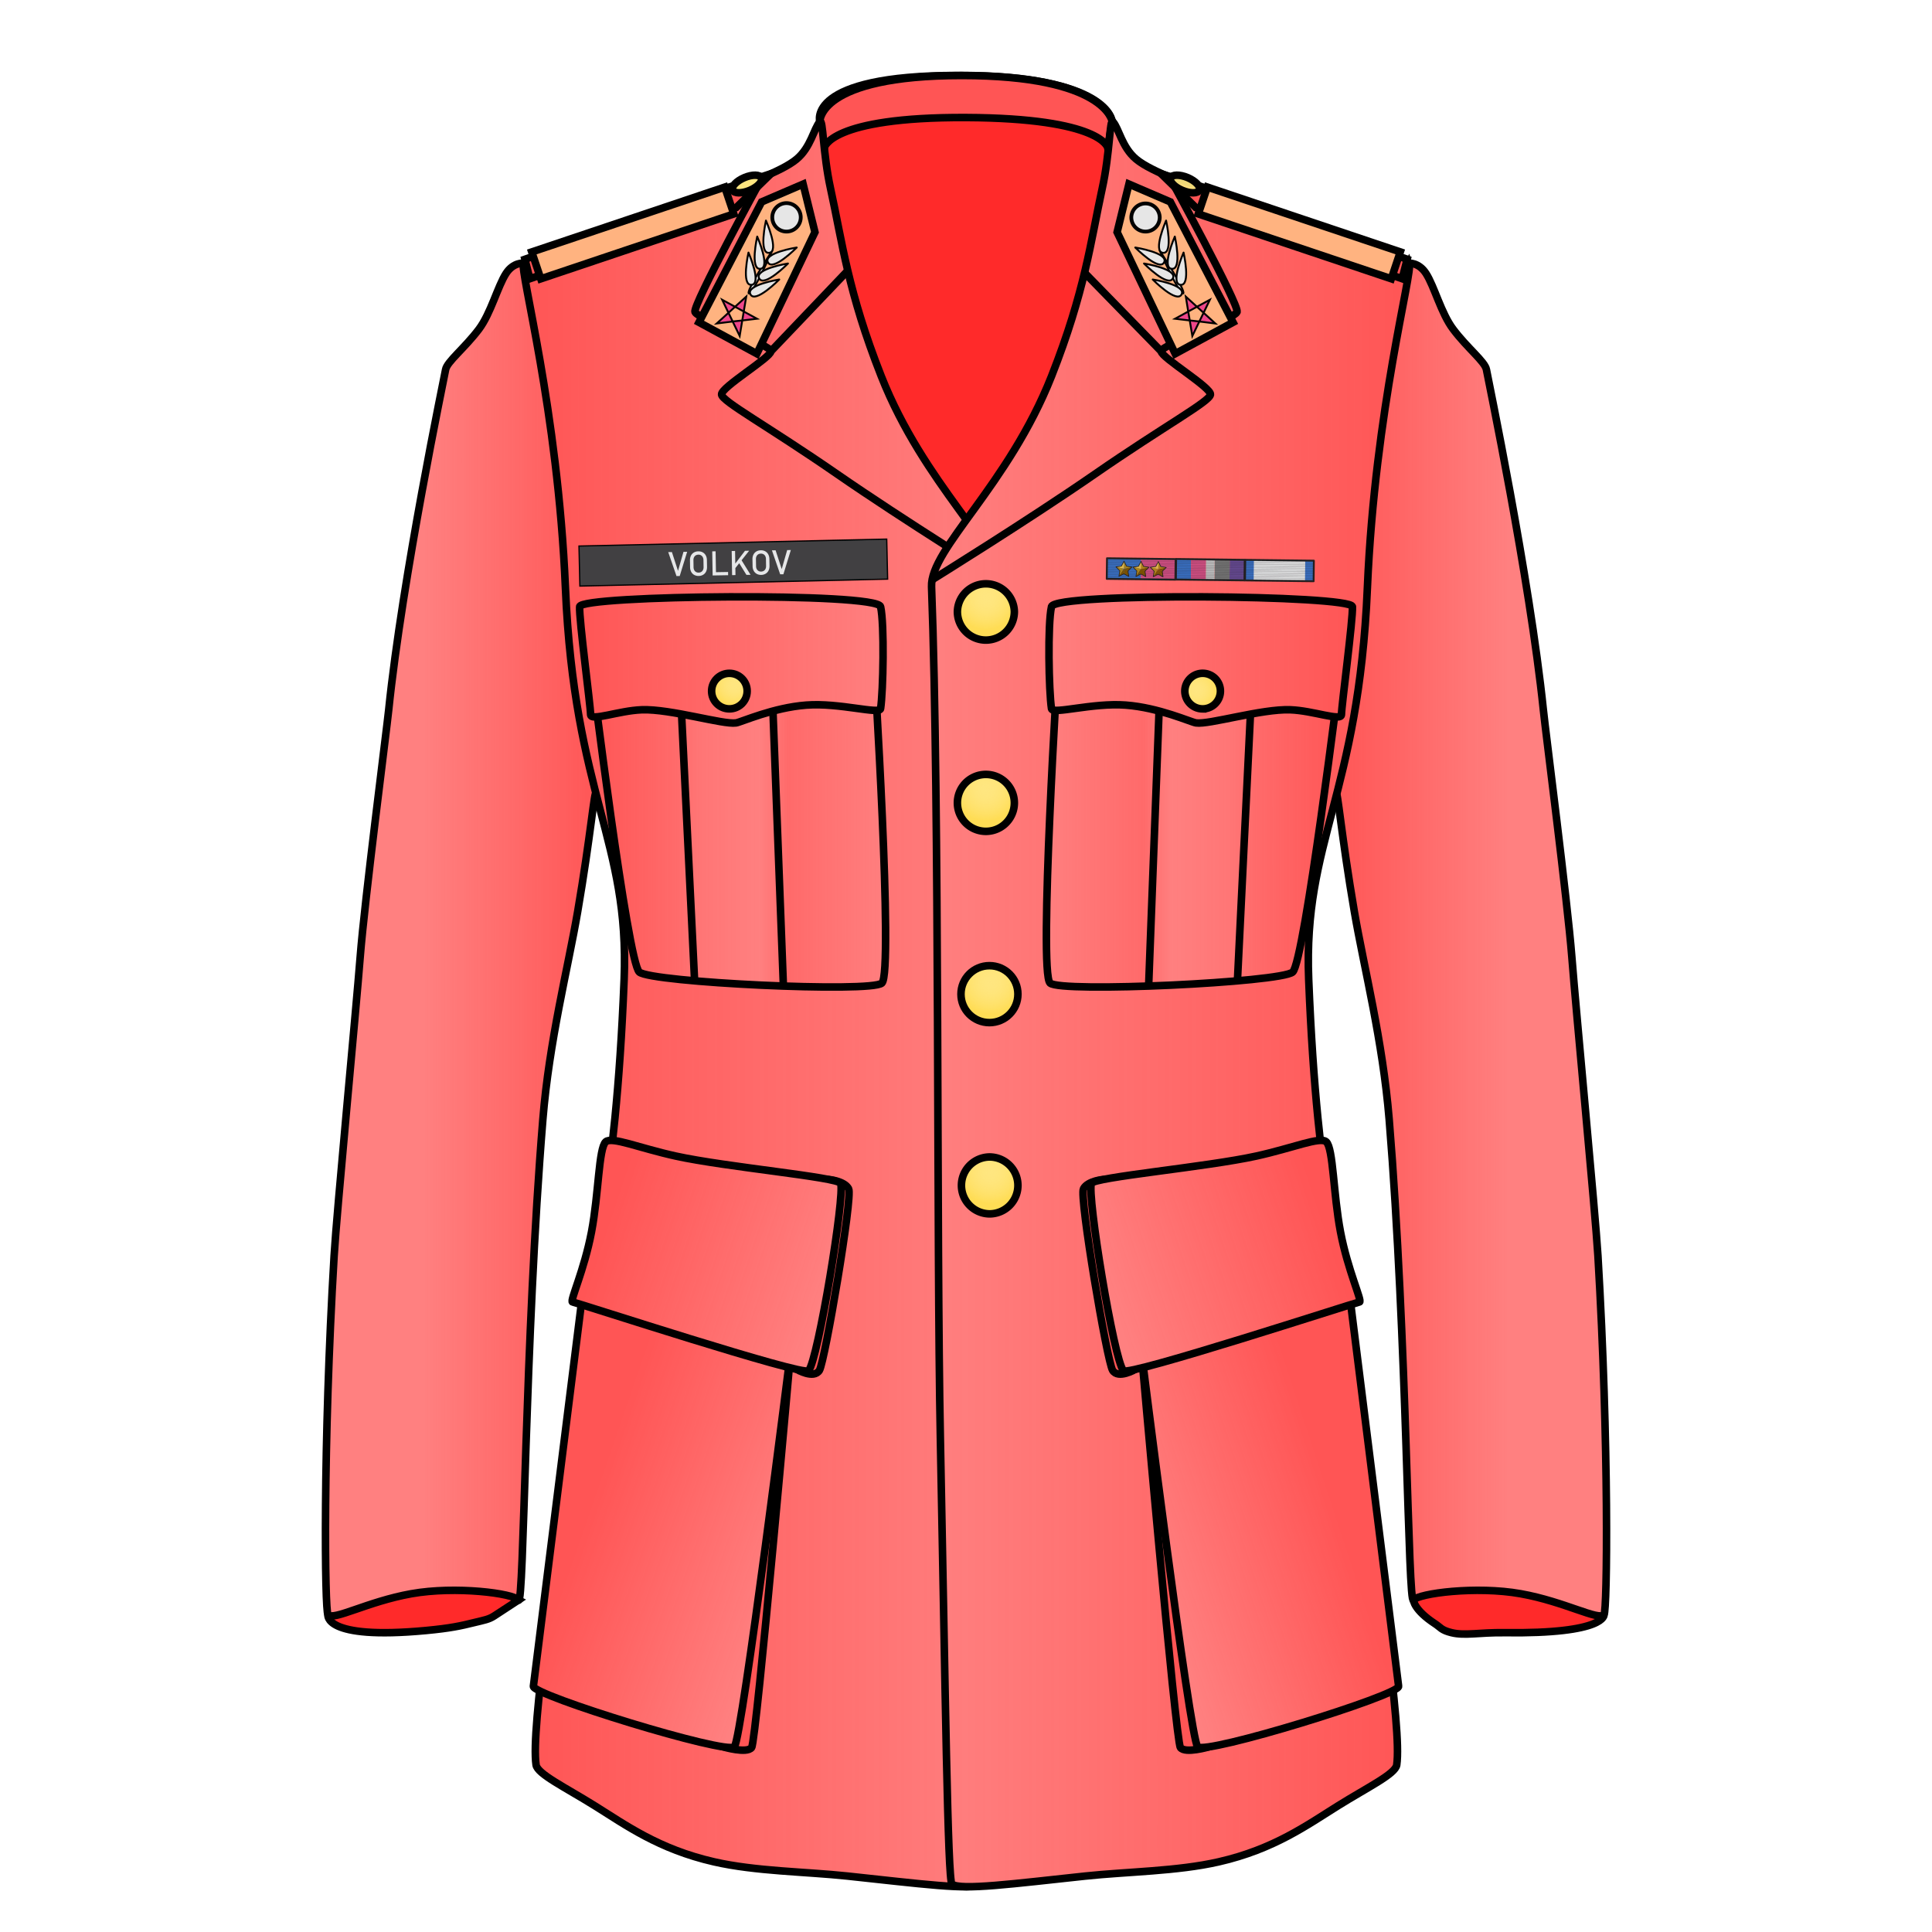<svg xmlns="http://www.w3.org/2000/svg" xmlns:xlink="http://www.w3.org/1999/xlink" viewBox="0 0 256 256">
    <defs>
        <linearGradient id="linearGradient924" x1="56.186" x2="79.601" y1="124.496" y2="124.496" gradientUnits="userSpaceOnUse" xlink:href="#innoGrad1"/>
        <linearGradient id="innoGrad1">
            <stop offset="0" stop-color="#ff2a2a" stop-opacity="0"/>
            <stop offset="1" stop-color="#ff2a2a" stop-opacity=".502"/>
        </linearGradient>
        <linearGradient id="linearGradient949" x1="68.83" x2="133.173" y1="133.049" y2="133.049" gradientUnits="userSpaceOnUse" xlink:href="#innoGrad12"/>
        <linearGradient id="innoGrad12">
            <stop offset="0" stop-color="#ff2a2a" stop-opacity=".502"/>
            <stop offset="1" stop-color="#ff2a2a" stop-opacity="0"/>
        </linearGradient>
        <linearGradient id="linearGradient980" x1="77.814" x2="117.848" y1="108.968" y2="108.968" gradientUnits="userSpaceOnUse" xlink:href="#innoGrad2"/>
        <linearGradient id="innoGrad2">
            <stop offset="0" stop-color="#ff2a2a" stop-opacity=".502"/>
            <stop offset=".294" stop-color="#ff2a2a" stop-opacity=".251"/>
            <stop offset=".37" stop-color="#ff2a2a" stop-opacity=".125"/>
            <stop offset=".571" stop-color="#ff2a2a" stop-opacity="0"/>
            <stop offset=".666" stop-color="#ff2a2a" stop-opacity=".251"/>
            <stop offset="1" stop-color="#ff2a2a" stop-opacity="0"/>
        </linearGradient>
        <linearGradient id="linearGradient1019" x1="76.302" x2="117.513" y1="87.448" y2="87.448" gradientUnits="userSpaceOnUse" xlink:href="#innoGrad12"/>
        <linearGradient id="linearGradient1042" x1="70.174" x2="95.8" y1="222.643" y2="231.465" gradientUnits="userSpaceOnUse" xlink:href="#innoGrad12"/>
        <linearGradient id="linearGradient1065" x1="77.12" x2="105.566" y1="172.046" y2="181.451" gradientUnits="userSpaceOnUse" xlink:href="#innoGrad12"/>
        <radialGradient id="radialGradient1088" cx="97.325" cy="90.759" r="2.856" fx="97.325" fy="90.759" gradientUnits="userSpaceOnUse" xlink:href="#innoGrad3"/>
        <linearGradient id="innoGrad3">
            <stop offset="0" stop-color="#ffe680" stop-opacity="0"/>
            <stop offset="1" stop-color="#ffd42a" stop-opacity=".502"/>
        </linearGradient>
        <linearGradient id="linearGradient1111" x1="176.402" x2="199.815" y1="124.496" y2="124.496" gradientUnits="userSpaceOnUse" xlink:href="#innoGrad12"/>
        <linearGradient id="linearGradient1142" x1="122.934" x2="187.276" y1="133.926" y2="133.926" gradientTransform="translate(0 -.877)" gradientUnits="userSpaceOnUse" xlink:href="#innoGrad1"/>
        <linearGradient id="linearGradient1185" x1="138.153" x2="178.185" y1="108.968" y2="108.968" gradientUnits="userSpaceOnUse" xlink:href="#innoGrad22"/>
        <linearGradient id="innoGrad22">
            <stop offset="0" stop-color="#ff2a2a" stop-opacity="0"/>
            <stop offset=".334" stop-color="#ff2a2a" stop-opacity=".251"/>
            <stop offset=".429" stop-color="#ff2a2a" stop-opacity="0"/>
            <stop offset=".63" stop-color="#ff2a2a" stop-opacity=".125"/>
            <stop offset=".706" stop-color="#ff2a2a" stop-opacity=".251"/>
            <stop offset="1" stop-color="#ff2a2a" stop-opacity=".502"/>
        </linearGradient>
        <linearGradient id="linearGradient1228" x1="138.494" x2="179.707" y1="87.448" y2="87.448" gradientUnits="userSpaceOnUse" xlink:href="#innoGrad1"/>
        <linearGradient id="linearGradient1251" x1="160.212" x2="184.674" y1="231.465" y2="223.41" gradientUnits="userSpaceOnUse" xlink:href="#innoGrad1"/>
        <linearGradient id="linearGradient1274" x1="150.431" x2="178.885" y1="181.451" y2="172.046" gradientUnits="userSpaceOnUse" xlink:href="#innoGrad1"/>
        <radialGradient id="radialGradient1379" cx="130.634" cy="79.144" r="4.273" fx="130.634" fy="79.144" gradientTransform="matrix(1 0 0 1 0 .01)" gradientUnits="userSpaceOnUse" xlink:href="#innoGrad3"/>
        <radialGradient id="radialGradient1381" cx="130.634" cy="104.488" r="4.273" fx="130.634" fy="104.488" gradientTransform="matrix(1 0 0 1 0 .037)" gradientUnits="userSpaceOnUse" xlink:href="#innoGrad3"/>
        <radialGradient id="radialGradient1383" cx="131.242" cy="130.103" r="4.273" fx="131.242" fy="130.103" gradientUnits="userSpaceOnUse" xlink:href="#innoGrad3"/>
        <radialGradient id="radialGradient1385" cx="131.242" cy="155.311" r="4.273" fx="131.242" fy="155.311" gradientTransform="matrix(1 0 0 .999 0 .091)" gradientUnits="userSpaceOnUse" xlink:href="#innoGrad3"/>
        <radialGradient id="radialGradient1387" cx="158.54" cy="91.437" r="2.858" fx="158.54" fy="91.437" gradientUnits="userSpaceOnUse" xlink:href="#innoGrad3"/>
    </defs>
    <g stroke="#000" stroke-miterlimit="10">
        <path fill="#ff2a2a" d="M108.632 16.132S106.703 10 126.861 10c20.158 0 20.504 6.092 20.504 6.092l-4.108 60.781h-30.509z"/>
        <path fill="#f55" d="M146.781 19.588s-.71-3.931-18.806-4.014c-18.088-.076-18.752 4.014-18.752 4.014l-.591-3.456s-.268-6.129 18.81-6.129 19.923 6.09 19.923 6.09z"/>
    </g>
    <g>
        <path fill="#ff2a2a" stroke="#000" stroke-miterlimit="10" d="M68.712 212.013s-.341.227-3.223 2.105c-.72.47-1.285.546-2.656.883-1.77.436-3.13.745-6.412 1.053-13.65 1.28-12.967-2.103-12.967-2.103s4.554-7.998 12.625-8.617c8.07-.62 12.633 6.679 12.633 6.679z"/>
        <path fill="#ff8080" d="M69.378 34.874s-1.342-.151-2.317 1.345c-1.131 1.743-2.018 5.3-3.614 7.415-1.896 2.508-4.218 4.3-4.403 5.342-.164.938-5.725 27.502-7.542 45.109-.28 2.685-3.202 25.36-3.773 32.693-.548 7.029-3.12 33.933-3.457 39.617-1.501 25.234-1.24 47.036-.817 47.557.699.85 5.246-1.738 11.03-2.77 5.943-1.063 13.55-.042 14.227.83.729.942.83-34.518 3.22-63.7.856-10.437 3.32-20.001 4.609-27.507 1.729-10.08 2.24-16.394 2.435-15.628.13.504.664-26.303-2.172-46.927-1.785-12.968-7.426-23.376-7.426-23.376z"/>
        <path fill="url(#linearGradient924)" stroke="#000" stroke-miterlimit="10" d="M69.378 34.874s-1.342-.151-2.317 1.345c-1.131 1.743-2.018 5.3-3.614 7.415-1.896 2.508-4.218 4.3-4.403 5.342-.164.938-5.725 27.502-7.542 45.109-.28 2.685-3.202 25.36-3.773 32.693-.548 7.029-3.12 33.933-3.457 39.617-1.501 25.234-1.24 47.036-.817 47.557.699.85 5.246-1.738 11.03-2.77 5.943-1.063 13.55-.042 14.227.83.729.942.83-34.518 3.22-63.7.856-10.437 3.32-20.001 4.609-27.507 1.729-10.08 2.24-16.394 2.435-15.628.13.504.664-26.303-2.172-46.927-1.785-12.968-7.426-23.376-7.426-23.376z"/>
        <path fill="#ff8080" d="M108.632 16.132c-.79.89-1.188 3.378-3.065 4.946-2.091 1.754-6.942 3.29-15.205 6.957-7.65 3.394-20.14 5.259-20.983 6.839-.543 1.02 4.529 19.289 5.542 43.026 1.179 27.582 8.51 33.534 7.78 51.866-1.177 29.467-4.4 36.144-6.365 54.104-2.764 25.223-6.014 45.03-5.306 49.983.176 1.209 3.835 2.962 7.783 5.423 4.04 2.519 8.46 5.75 15.794 7.424 5.529 1.265 12.122 1.296 17.68 1.887 9.328.997 16.649 1.948 17.69 1.06.565-.487.859-25.54 1.526-59.058.523-26.205.079-83.48 1.167-112.847.184-5.03-10.187-13.416-15.901-27.898-4.434-11.237-5.183-17.872-6.722-24.875-1.023-4.667-.97-9.342-1.415-8.837z"/>
        <path fill="url(#linearGradient949)" stroke="#000" stroke-miterlimit="10" d="M108.632 16.132c-.79.89-1.188 3.378-3.065 4.946-2.091 1.754-6.942 3.29-15.205 6.957-7.65 3.394-20.14 5.259-20.983 6.839-.543 1.02 4.529 19.289 5.542 43.026 1.179 27.582 8.51 33.534 7.78 51.866-1.177 29.467-4.4 36.144-6.365 54.104-2.764 25.223-6.014 45.03-5.306 49.983.176 1.209 3.835 2.962 7.783 5.423 4.04 2.519 8.46 5.75 15.794 7.424 5.529 1.265 12.122 1.296 17.68 1.887 9.328.997 16.649 1.948 17.69 1.06.565-.487.859-25.54 1.526-59.058.523-26.205.079-83.48 1.167-112.847.184-5.03-10.187-13.416-15.901-27.898-4.434-11.237-5.183-17.872-6.722-24.875-1.023-4.667-.97-9.342-1.415-8.837z"/>
        <path fill="none" stroke="#000" stroke-miterlimit="10" d="M132.576 76.874s-12.836-7.958-21.663-14.064c-9.28-6.417-15.185-9.588-15.302-10.531-.117-.943 6.542-4.911 6.542-5.736 0-.826-9.745-4.293-10.063-5.21-.314-.92 8.91-17.8 8.91-17.8M112.335 35.864l-10.182 10.678"/>
        <path fill="#f55" stroke="#000" stroke-miterlimit="10" d="M97.554 27.504l4.599-4.481-5.542 1.769-27.057 9.562.65 2.577z"/>
        <path fill="#ffb380" stroke="#000" stroke-miterlimit="10" d="M97.23 28.35l-25.573 8.594-1.196-3.558 25.574-8.593z"/>
        <path fill="#ffe680" stroke="#000" stroke-miterlimit="10" d="M97.07 25.189c.196.465 1.216.48 2.272.036 1.056-.446 1.753-1.188 1.552-1.653-.195-.465-1.208-.481-2.265-.034-1.056.45-1.752 1.185-1.558 1.65z"/>
        <path fill="#ff8080" d="M115.783 87.17s2.625 41.662 1.075 43.093c-1.415 1.307-30.574-.088-32.145-1.457-1.566-1.368-6.336-40.063-6.336-40.063z"/>
        <path fill="url(#linearGradient980)" stroke="#000" stroke-miterlimit="10" d="M115.783 87.17s2.625 41.662 1.075 43.093c-1.415 1.307-30.574-.088-32.145-1.457-1.566-1.368-6.336-40.063-6.336-40.063z"/>
        <path fill="none" stroke="#000" stroke-miterlimit="10" d="M102.177 87.745l1.632 43.04M90.007 88.373l2.02 41.393"/>
        <path fill="#ff8080" d="M116.683 80.384c.52 2.323.348 11.204 0 13.518-.122.807-5.428-.807-9.84-.473-4.418.333-8.615 2.254-9.314 2.359-1.704.258-8.686-1.872-12.472-1.74-3.088.109-6.801 1.586-6.801.625 0-1.097-1.544-12.642-1.45-14.29.09-1.543 39.438-1.918 39.877 0z"/>
        <path fill="url(#linearGradient1019)" stroke="#000" stroke-miterlimit="10" d="M116.683 80.384c.52 2.323.348 11.204 0 13.518-.122.807-5.428-.807-9.84-.473-4.418.333-8.615 2.254-9.314 2.359-1.704.258-8.686-1.872-12.472-1.74-3.088.109-6.801 1.586-6.801.625 0-1.097-1.544-12.642-1.45-14.29.09-1.543 39.438-1.918 39.877 0z"/>
        <path fill="#f55" stroke="#000" stroke-miterlimit="10" d="M104.782 178.959s-4.557 51.762-5.188 52.603c-.625.837-3.794-.097-3.794-.097l7.413-52.707z"/>
        <path fill="#ff8080" d="M104.782 178.959s-6.455 51.399-7.47 52.496c-1.015 1.099-26.784-6.834-26.636-8.015.15-1.182 6.444-51.394 6.444-51.394z"/>
        <path fill="url(#linearGradient1042)" stroke="#000" stroke-miterlimit="10" d="M104.782 178.959s-6.455 51.399-7.47 52.496c-1.015 1.099-26.784-6.834-26.636-8.015.15-1.182 6.444-51.394 6.444-51.394z"/>
        <path fill="#f55" stroke="#000" stroke-miterlimit="10" d="M109.81 156.292s2.067.166 2.636 1.226c.569 1.053-3.136 22.868-3.87 24.062-.74 1.192-3.01-.13-3.01-.13z"/>
        <path fill="#ff8080" d="M111.385 156.8c-.364-.82-15.261-2.162-21.85-3.616-4.814-1.058-8.476-2.62-9.274-1.887-.938.859-.925 6.903-1.885 11.944-.97 5.097-2.91 9.197-2.513 9.277.784.156 30.596 9.875 31.276 9.116 1.262-1.414 4.87-23.418 4.246-24.833z"/>
        <path fill="url(#linearGradient1065)" stroke="#000" stroke-miterlimit="10" d="M111.385 156.8c-.364-.82-15.261-2.162-21.85-3.616-4.814-1.058-8.476-2.62-9.274-1.887-.938.859-.925 6.903-1.885 11.944-.97 5.097-2.91 9.197-2.513 9.277.784.156 30.596 9.875 31.276 9.116 1.262-1.414 4.87-23.418 4.246-24.833z"/>
        <circle cx="96.647" cy="91.573" r="2.356" fill="#ffe680"/>
        <circle cx="96.647" cy="91.573" r="2.356" fill="url(#radialGradient1088)" stroke="#000" stroke-miterlimit="10"/>
        <path fill="#ff2a2a" stroke="#000" stroke-miterlimit="10" d="M187.292 212.013s.002 1.276 2.875 3.155c.723.47.788.834 2.167 1.17 1.766.437 3.707-.043 7 0 13.54.184 13.21-2.387 13.21-2.387s-5.591-4.16-13.71-4.783c-8.12-.623-11.542 2.845-11.542 2.845z"/>
        <path fill="#ff8080" d="M186.625 34.874s1.343-.151 2.318 1.345c1.13 1.743 2.01 5.3 3.617 7.415 1.89 2.508 4.218 4.3 4.4 5.342.162.938 5.717 27.502 7.546 45.109.27 2.685 3.197 25.36 3.769 32.693.546 7.029 3.116 33.933 3.46 39.617 1.492 25.234 1.234 47.036.809 47.557-.697.85-5.236-1.738-11.032-2.77-5.932-1.063-13.543-.042-14.22.83-.73.942-.827-34.518-3.22-63.7-.86-10.437-3.32-20.001-4.612-27.507-1.726-10.08-2.237-16.394-2.431-15.628-.138.504-.658-26.303 2.176-46.927 1.779-12.968 7.42-23.376 7.42-23.376z"/>
        <path fill="url(#linearGradient1111)" stroke="#000" stroke-miterlimit="10" d="M186.625 34.874s1.343-.151 2.318 1.345c1.13 1.743 2.01 5.3 3.617 7.415 1.89 2.508 4.218 4.3 4.4 5.342.162.938 5.717 27.502 7.546 45.109.27 2.685 3.197 25.36 3.769 32.693.546 7.029 3.116 33.933 3.46 39.617 1.492 25.234 1.234 47.036.809 47.557-.697.85-5.236-1.738-11.032-2.77-5.932-1.063-13.543-.042-14.22.83-.73.942-.827-34.518-3.22-63.7-.86-10.437-3.32-20.001-4.612-27.507-1.726-10.08-2.237-16.394-2.431-15.628-.138.504-.658-26.303 2.176-46.927 1.779-12.968 7.42-23.376 7.42-23.376z"/>
        <path fill="#ff8080" d="M147.467 16.132c.796.89 1.188 3.378 3.065 4.946 2.091 1.754 6.956 3.29 15.205 6.957 7.66 3.394 20.145 5.259 20.99 6.839.546 1.02-4.53 19.289-5.542 43.026-1.176 27.582-8.512 33.534-7.776 51.866 1.18 29.467 4.395 36.144 6.364 54.104 2.762 25.223 6.01 45.03 5.303 49.983-.17 1.209-3.84 2.962-7.782 5.423-4.048 2.519-8.462 5.75-15.794 7.424-5.53 1.265-12.125 1.296-17.682 1.887-9.327.997-16.648 1.948-17.682 1.06-.572-.487-.867-25.54-1.533-59.058-.525-26.205-.077-83.48-1.167-112.847-.19-5.03 10.178-13.416 15.9-27.898 4.435-11.237 5.183-17.872 6.715-24.875 1.031-4.667.973-9.342 1.416-8.837z"/>
        <path fill="url(#linearGradient1142)" stroke="#000" stroke-miterlimit="10" d="M147.467 16.132c.796.89 1.188 3.378 3.065 4.946 2.091 1.754 6.956 3.29 15.205 6.957 7.66 3.394 20.145 5.259 20.99 6.839.546 1.02-4.53 19.289-5.542 43.026-1.176 27.582-8.512 33.534-7.776 51.866 1.18 29.467 4.395 36.144 6.364 54.104 2.762 25.223 6.01 45.03 5.303 49.983-.17 1.209-3.84 2.962-7.782 5.423-4.048 2.519-8.462 5.75-15.794 7.424-5.53 1.265-12.125 1.296-17.682 1.887-9.327.997-16.648 1.948-17.682 1.06-.572-.487-.867-25.54-1.533-59.058-.525-26.205-.077-83.48-1.167-112.847-.19-5.03 10.178-13.416 15.9-27.898 4.435-11.237 5.183-17.872 6.715-24.875 1.031-4.667.973-9.342 1.416-8.837z"/>
        <path fill="none" stroke="#000" stroke-miterlimit="10" d="M123.422 76.874s12.843-7.958 21.669-14.064c9.278-6.417 15.177-9.588 15.302-10.531.11-.943-6.535-4.911-6.535-5.736 0-.826 9.737-4.293 10.058-5.21.308-.92-8.912-17.8-8.912-17.8M143.622 36.054l10.235 10.488"/>
        <path fill="#f55" stroke="#000" stroke-miterlimit="10" d="M153.857 23.023l5.536 1.769 27.063 9.562-.663 2.577-27.344-9.427z"/>
        <path fill="#ffb380" stroke="#000" stroke-miterlimit="10" d="M158.78 28.348l1.198-3.557 25.566 8.588-1.19 3.56z"/>
        <path fill="#ffe680" fill-opacity=".941" stroke="#000" stroke-miterlimit="10" d="M158.933 25.189c-.194.465-1.215.48-2.265.036-1.063-.446-1.76-1.188-1.565-1.653.202-.465 1.216-.481 2.279-.034 1.049.45 1.745 1.185 1.55 1.65z"/>
        <path fill="#ff8080" d="M140.22 87.17s-2.623 41.662-1.081 43.093c1.415 1.307 30.58-.088 32.146-1.457 1.579-1.368 6.338-40.063 6.338-40.063z"/>
        <path fill="url(#linearGradient1185)" stroke="#000" stroke-miterlimit="10" d="M140.22 87.17s-2.623 41.662-1.081 43.093c1.415 1.307 30.58-.088 32.146-1.457 1.579-1.368 6.338-40.063 6.338-40.063z"/>
        <path fill="none" stroke="#000" stroke-miterlimit="10" d="M153.827 87.745l-1.631 43.04M165.996 88.373l-2.019 41.393"/>
        <path fill="#ff8080" d="M139.328 80.384c-.527 2.323-.354 11.204 0 13.518.115.807 5.427-.807 9.84-.473 4.412.333 8.608 2.254 9.307 2.359 1.71.258 8.687-1.872 12.475-1.74 3.092.109 6.802 1.586 6.802.625 0-1.097 1.54-12.642 1.45-14.29-.095-1.543-39.442-1.918-39.874 0z"/>
        <path fill="url(#linearGradient1228)" stroke="#000" stroke-miterlimit="10" d="M139.328 80.384c-.527 2.323-.354 11.204 0 13.518.115.807 5.427-.807 9.84-.473 4.412.333 8.608 2.254 9.307 2.359 1.71.258 8.687-1.872 12.475-1.74 3.092.109 6.802 1.586 6.802.625 0-1.097 1.54-12.642 1.45-14.29-.095-1.543-39.442-1.918-39.874 0z"/>
        <path fill="#f55" stroke="#000" stroke-miterlimit="10" d="M151.223 178.959s4.553 51.762 5.188 52.603c.624.837 3.8-.097 3.8-.097l-7.422-52.707z"/>
        <path fill="#ff8080" d="M151.223 178.959s6.447 51.399 7.469 52.496c1.02 1.099 26.787-6.834 26.63-8.015-.143-1.182-6.437-51.394-6.437-51.394z"/>
        <path fill="url(#linearGradient1251)" stroke="#000" stroke-miterlimit="10" d="M151.223 178.959s6.447 51.399 7.469 52.496c1.02 1.099 26.787-6.834 26.63-8.015-.143-1.182-6.437-51.394-6.437-51.394z"/>
        <path fill="#f55" stroke="#000" stroke-miterlimit="10" d="M146.186 156.292s-2.06.166-2.621 1.226c-.576 1.053 3.124 22.868 3.863 24.062.738 1.192 3.003-.13 3.003-.13z"/>
        <path fill="#ff8080" d="M144.619 156.8c.369-.82 15.26-2.162 21.849-3.616 4.808-1.058 8.48-2.62 9.269-1.887.938.859.925 6.903 1.887 11.944.974 5.097 2.914 9.197 2.52 9.277-.786.156-30.6 9.875-31.278 9.116-1.27-1.414-4.872-23.418-4.247-24.833z"/>
        <path fill="url(#linearGradient1274)" stroke="#000" stroke-miterlimit="10" d="M144.619 156.8c.369-.82 15.26-2.162 21.849-3.616 4.808-1.058 8.48-2.62 9.269-1.887.938.859.925 6.903 1.887 11.944.974 5.097 2.914 9.197 2.52 9.277-.786.156-30.6 9.875-31.278 9.116-1.27-1.414-4.872-23.418-4.247-24.833z"/>
        <path fill="#ffe680" d="M134.407 81.043a3.775 3.775 0 0 1-3.773 3.772 3.771 3.771 0 0 1-3.773-3.772 3.774 3.774 0 0 1 7.546 0zM134.407 106.386a3.773 3.773 0 0 1-7.546 0 3.768 3.768 0 0 1 3.773-3.771 3.772 3.772 0 0 1 3.773 3.77z"/>
        <circle cx="131.106" cy="131.73" r="3.773" fill="#ffe680"/>
        <path fill="#ffe680" d="M134.879 157.073a3.771 3.771 0 0 1-3.773 3.772 3.771 3.771 0 0 1 0-7.541 3.771 3.771 0 0 1 3.773 3.769zM161.712 91.573a2.353 2.353 0 0 1-2.358 2.358 2.362 2.362 0 0 1-2.358-2.358 2.362 2.362 0 0 1 2.358-2.358 2.353 2.353 0 0 1 2.358 2.358z"/>
        <path fill="url(#radialGradient1379)" stroke="#000" stroke-miterlimit="10" d="M134.407 81.043a3.775 3.775 0 0 1-3.773 3.772 3.771 3.771 0 0 1-3.773-3.772 3.774 3.774 0 0 1 7.546 0z"/>
        <path fill="url(#radialGradient1381)" stroke="#000" stroke-miterlimit="10" d="M134.407 106.386a3.773 3.773 0 0 1-7.546 0 3.768 3.768 0 0 1 3.773-3.771 3.772 3.772 0 0 1 3.773 3.77z"/>
        <circle cx="131.106" cy="131.73" r="3.773" fill="url(#radialGradient1383)" stroke="#000" stroke-miterlimit="10"/>
        <path fill="url(#radialGradient1385)" stroke="#000" stroke-miterlimit="10" d="M134.879 157.073a3.771 3.771 0 0 1-3.773 3.772 3.771 3.771 0 0 1 0-7.541 3.771 3.771 0 0 1 3.773 3.769z"/>
        <path fill="url(#radialGradient1387)" stroke="#000" stroke-miterlimit="10" d="M161.712 91.573a2.353 2.353 0 0 1-2.358 2.358 2.362 2.362 0 0 1-2.358-2.358 2.362 2.362 0 0 1 2.358-2.358 2.353 2.353 0 0 1 2.358 2.358z"/>
        <path fill="#ffb380" stroke="#000" stroke-miterlimit="10" d="M155.081 26.756l8.305 15.954-7.666 4.161-7.695-16.106 1.563-6.368z"/>
        <path fill="#e6e6e6" stroke="#000" stroke-miterlimit="10" stroke-width=".5" d="M153.67 28.801a1.882 1.882 0 1 1-3.765 0 1.883 1.883 0 0 1 3.765 0z"/>
        <path fill="#e6e6e6" stroke="#000" stroke-linejoin="round" stroke-miterlimit="10" stroke-width=".25" d="M153.668 33.207s2.64 5.935 3.105 5.68c.468-.251-3.105-5.68-3.105-5.68z"/>
        <path fill="#e6e6e6" stroke="#000" stroke-linejoin="round" stroke-miterlimit="10" stroke-width=".25" d="M154.512 29.225s-1.817 4.145-.405 4.276c1.409.135.405-4.276.405-4.276zM150.426 32.796s4.472.704 3.825 1.968c-.643 1.258-3.825-1.968-3.825-1.968z"/>
        <path fill="#e6e6e6" stroke="#000" stroke-linejoin="round" stroke-miterlimit="10" stroke-width=".25" d="M155.67 31.346s-1.817 4.142-.406 4.273c1.41.137.406-4.273.406-4.273zM151.585 34.915s4.47.704 3.825 1.97c-.644 1.258-3.825-1.97-3.825-1.97z"/>
        <path fill="#e6e6e6" stroke="#000" stroke-linejoin="round" stroke-miterlimit="10" stroke-width=".25" d="M156.828 33.466s-1.816 4.139-.406 4.274c1.411.137.406-4.274.406-4.274zM152.742 37.035s4.472.705 3.825 1.968c-.642 1.261-3.825-1.968-3.825-1.968z"/>
        <path fill="#ee468a" stroke="#010101" stroke-width=".25" d="M158.599 40.648l-1.472-1.344.319 1.974z"/>
        <path fill="#ee4689" stroke="#010101" stroke-width=".25" d="M160.311 39.72l-1.712.928.883.799z"/>
        <path fill="#ee468a" stroke="#010101" stroke-width=".25" d="M161.037 42.863l-1.555-1.416-.562 1.152z"/>
        <path fill="#ee4689" stroke="#010101" stroke-width=".25" d="M157.99 44.516l-.342-2.053 1.272.136zM155.698 42.235l1.95.228-.202-1.185z"/>
        <path fill="#ffb380" stroke="#000" stroke-miterlimit="10" d="M100.916 26.756L92.618 42.71l7.669 4.161 7.698-16.106-1.569-6.368z"/>
        <path fill="#e6e6e6" stroke="#000" stroke-miterlimit="10" stroke-width=".5" d="M102.331 28.801c0 1.042.846 1.883 1.887 1.883a1.884 1.884 0 1 0 0-3.769 1.885 1.885 0 0 0-1.887 1.886z"/>
        <path fill="#e6e6e6" stroke="#000" stroke-linejoin="round" stroke-miterlimit="10" stroke-width=".25" d="M102.333 33.207s-2.638 5.935-3.104 5.68c-.468-.251 3.104-5.68 3.104-5.68z"/>
        <path fill="#e6e6e6" stroke="#000" stroke-linejoin="round" stroke-miterlimit="10" stroke-width=".25" d="M101.493 29.225s1.824 4.145.412 4.276c-1.409.135-.412-4.276-.412-4.276zM105.571 32.796s-4.466.704-3.818 1.968c.645 1.258 3.818-1.968 3.818-1.968z"/>
        <path fill="#e6e6e6" stroke="#000" stroke-linejoin="round" stroke-miterlimit="10" stroke-width=".25" d="M100.334 31.346s1.822 4.142.413 4.273c-1.41.137-.413-4.273-.413-4.273zM104.412 34.915s-4.47.704-3.818 1.97c.644 1.258 3.818-1.97 3.818-1.97z"/>
        <path fill="#e6e6e6" stroke="#000" stroke-linejoin="round" stroke-miterlimit="10" stroke-width=".25" d="M99.176 33.466s1.818 4.139.409 4.274c-1.409.137-.409-4.274-.409-4.274zM103.254 37.035s-4.471.705-3.818 1.968c.644 1.261 3.818-1.968 3.818-1.968z"/>
        <path fill="#ee468a" stroke="#010101" stroke-width=".25" d="M97.398 40.648l1.482-1.344-.33 1.974z"/>
        <path fill="#ee4689" stroke="#010101" stroke-width=".25" d="M95.693 39.72l1.705.928-.871.799z"/>
        <path fill="#ee468a" stroke="#010101" stroke-width=".25" d="M94.967 42.863l1.56-1.416.556 1.152z"/>
        <path fill="#ee4689" stroke="#010101" stroke-width=".25" d="M98.013 44.516l.341-2.053-1.271.136zM100.306 42.235l-1.952.228.196-1.185z"/>
    </g>
    <g>
        <path fill="#414042" stroke="#000" stroke-miterlimit="10" stroke-width=".166" d="M76.717 72.353l40.779-.919.12 5.305-40.78.919z"/>
        <path fill="#3971c6" d="M155.85 74.097l1.977.024-.032 2.729-1.977-.024z"/>
        <path fill="#d75086" d="M157.827 74.105l1.977.023-.032 2.728-1.977-.023z"/>
        <path fill="#674a95" d="M162.946 74.16l1.985.023-.032 2.728-1.985-.024z"/>
        <path fill="#777" d="M160.963 74.154l1.985.024-.034 2.728-1.985-.024z"/>
        <path fill="#c4c4c4" d="M159.805 74.136l1.152.014-.032 2.71-1.152-.013z"/>
        <g fill="#231f20" opacity=".25">
            <g>
                <path d="M155.811 76.636l9.091.11v.091l-9.092-.11zM155.81 76.416l9.091.111-.001.09-9.091-.111zM155.813 76.189l9.092.112-.001.09-9.092-.112zM155.814 75.962l9.09.11v.092l-9.09-.111zM155.822 75.727l9.09.111-.001.09-9.09-.11zM155.818 75.515l9.09.112v.09l-9.092-.112zM155.824 75.279l9.092.112-.001.09-9.092-.111zM155.824 75.058l9.09.113v.091l-9.091-.113zM155.827 74.832l9.09.112v.09l-9.092-.112zM155.83 74.605l9.09.112v.09l-9.091-.113zM155.833 74.377l9.09.113v.091l-9.091-.113zM155.84 74.136l9.091.11v.092l-9.092-.111z"/>
            </g>
            <g>
                <path d="M155.811 76.636l9.091.11v.091l-9.092-.11zM155.81 76.416l9.091.111-.001.09-9.091-.111zM155.813 76.189l9.092.112-.001.09-9.092-.112zM155.814 75.962l9.09.11v.092l-9.09-.111zM155.822 75.727l9.09.111-.001.09-9.09-.11zM155.818 75.515l9.09.112v.09l-9.092-.112zM155.824 75.279l9.092.112-.001.09-9.092-.111zM155.824 75.058l9.09.113v.091l-9.091-.113zM155.827 74.832l9.09.112v.09l-9.092-.112zM155.83 74.605l9.09.112v.09l-9.091-.113zM155.833 74.377l9.09.113v.091l-9.091-.113zM155.84 74.136l9.091.11v.092l-9.092-.111z"/>
            </g>
        </g>
        <path fill="none" stroke="#231f20" stroke-linejoin="round" stroke-miterlimit="10" stroke-width=".25" d="M155.843 74.067l9.091.111-.033 2.727-9.091-.111z"/>
        <path fill="#3971c6" d="M146.687 73.965l4.51.055-.034 2.728-4.509-.055z"/>
        <path fill="#d75086" d="M151.196 74.02l4.584.055-.033 2.728-4.584-.056z"/>
        <g fill="#231f20" opacity=".25">
            <g>
                <path d="M146.618 76.537l9.091.113-.001.09-9.091-.113zM146.619 76.31l9.092.113-.001.09-9.092-.111zM146.621 76.085l9.092.11-.002.092-9.09-.111zM146.626 75.855l9.09.112v.092l-9.09-.112zM146.625 75.636l9.09.113v.09l-9.091-.112zM146.63 75.402l9.091.112v.09l-9.093-.111zM146.633 75.174l9.091.112v.091l-9.092-.112zM146.632 74.954l9.091.113-.001.09-9.091-.112zM146.64 74.72l9.09.112v.091l-9.092-.111zM146.642 74.494l9.09.11-.001.092-9.09-.111zM146.647 74.26l9.092.11-.002.091-9.09-.11zM146.648 74.037l9.091.112v.091l-9.092-.112z"/>
            </g>
            <g>
                <path d="M146.618 76.537l9.091.113-.001.09-9.091-.113zM146.619 76.31l9.092.113-.001.09-9.092-.111zM146.621 76.085l9.092.11-.002.092-9.09-.111zM146.626 75.855l9.09.112v.092l-9.09-.112zM146.625 75.636l9.09.113v.09l-9.091-.112zM146.63 75.402l9.091.112v.09l-9.093-.111zM146.633 75.174l9.091.112v.091l-9.092-.112zM146.632 74.954l9.091.113-.001.09-9.091-.112zM146.64 74.72l9.09.112v.091l-9.092-.111zM146.642 74.494l9.09.11-.001.092-9.09-.111zM146.647 74.26l9.092.11-.002.091-9.09-.11zM146.648 74.037l9.091.112v.091l-9.092-.112z"/>
            </g>
        </g>
        <path fill="none" stroke="#231f20" stroke-linejoin="round" stroke-miterlimit="10" stroke-width=".25" d="M146.684 73.972l9.093.111-.034 2.728-9.092-.11z"/>
        <path fill="#785000" d="M149.984 75.139l-1.057.224.536.288z"/>
        <path fill="#ab8317" d="M149.984 75.139l-.72-.124-.337.348z"/>
        <path fill="#ab8317" d="M149.264 75.015l-.337.348.011-1.004z"/>
        <path fill="#deb64a" d="M148.597 75.006l.33.357.011-1.004zM148.927 75.363l-1.053-.249.723-.108z"/>
        <path fill="#ab8317" d="M148.927 75.363l-1.053-.249.51.524z"/>
        <path fill="#ab8317" d="M148.261 76.361l.666-.998-.543.275z"/>
        <path fill="#785000" d="M148.927 75.363l-.008.674-.658.324z"/>
        <path fill="#785000" d="M148.927 75.363l-.008.674.647.339zM149.463 75.651l-.536-.288.639 1.013z"/>
        <path fill="none" stroke="#231f20" stroke-linejoin="round" stroke-miterlimit="10" stroke-width=".091" d="M147.874 75.114l.723-.108.341-.647.326.656.72.124-.521.512.103.725-.647-.339-.658.324.123-.723z"/>
        <path fill="#785000" d="M151.181 75.392l.536.288.523-.513z"/>
        <path fill="#ab8317" d="M151.52 75.043l-.339.349 1.059-.225zM151.181 75.392l.013-1.005.326.656z"/>
        <path fill="#deb64a" d="M151.181 75.392l.013-1.005-.34.647zM150.128 75.141l.726-.107.327.358z"/>
        <path fill="#ab8317" d="M150.128 75.141l.51.525.543-.274zM151.181 75.392l-.543.274-.122.722z"/>
        <path fill="#785000" d="M151.172 76.063l-.656.325.665-.996zM151.172 76.063l.649.34-.64-1.011zM151.181 75.392l.64 1.011-.104-.723z"/>
        <path fill="none" stroke="#231f20" stroke-linejoin="round" stroke-miterlimit="10" stroke-width=".091" d="M150.638 75.666l-.51-.525.726-.107.34-.647.326.656.72.124-.523.513.104.723-.649-.34-.656.325z"/>
        <path fill="#785000" d="M154.009 75.707l.522-.512-1.058.224z"/>
        <path fill="#ab8317" d="M153.473 75.419l1.058-.224-.721-.125z"/>
        <path fill="#ab8317" d="M153.485 74.415l.325.655-.337.349z"/>
        <path fill="#deb64a" d="M153.485 74.415l-.341.647.329.357z"/>
        <path fill="#deb64a" d="M153.144 75.062l.329.357-1.055-.25z"/>
        <path fill="#ab8317" d="M152.929 75.695l.544-.276-1.055-.25z"/>
        <path fill="#ab8317" d="M152.929 75.695l-.122.721.666-.997z"/>
        <path fill="#785000" d="M152.807 76.416l.666-.997-.01.673z"/>
        <path fill="#785000" d="M154.112 76.432l-.639-1.013-.01.673z"/>
        <path fill="#785000" d="M154.112 76.432l-.103-.725-.536-.288z"/>
        <path fill="none" stroke="#231f20" stroke-linejoin="round" stroke-miterlimit="10" stroke-width=".091" d="M152.807 76.416l.122-.721-.511-.526.726-.107.341-.647.325.655.721.125-.522.512.103.725-.649-.34z"/>
        <path fill="#e6e7e8" d="M165.002 74.18l9.093.112-.034 2.727-9.092-.111z"/>
        <path fill="#3971c6" d="M165.013 74.193l1.136.014-.034 2.727-1.136-.014zM172.952 74.283l1.139.014-.033 2.728-1.139-.014z"/>
        <g fill="#231f20" opacity=".25">
            <g>
                <path d="M164.967 76.756l9.092.112-.001.09-9.093-.112zM164.969 76.53l9.091.111-.001.09-9.091-.11zM164.973 76.302l9.091.111-.001.091-9.091-.11zM164.972 76.081l9.091.113v.09l-9.092-.113zM164.978 75.847l9.092.112-.001.09-9.093-.112zM164.985 75.61l9.091.112v.09l-9.092-.11zM164.98 75.4l9.092.113-.002.09-9.09-.113zM164.989 75.163l9.09.113v.09l-9.092-.112zM164.99 74.937l9.09.111v.091l-9.091-.111zM164.994 74.702l9.092.111-.001.091-9.092-.11zM164.998 74.475l9.091.111-.001.091-9.091-.11zM165.002 74.248l9.09.11v.092l-9.09-.111z"/>
            </g>
            <g>
                <path d="M164.967 76.756l9.092.112-.001.09-9.093-.112zM164.969 76.53l9.091.111-.001.09-9.091-.11zM164.973 76.302l9.091.111-.001.091-9.091-.11zM164.972 76.081l9.091.113v.09l-9.092-.113zM164.978 75.847l9.092.112-.001.09-9.093-.112zM164.985 75.61l9.091.112v.09l-9.092-.11zM164.98 75.4l9.092.113-.002.09-9.09-.113zM164.989 75.163l9.09.113v.09l-9.092-.112zM164.99 74.937l9.09.111v.091l-9.091-.111zM164.994 74.702l9.092.111-.001.091-9.092-.11zM164.998 74.475l9.091.111-.001.091-9.091-.11zM165.002 74.248l9.09.11v.092l-9.09-.111z"/>
            </g>
        </g>
        <path fill="none" stroke="#231f20" stroke-linejoin="round" stroke-miterlimit="10" stroke-width=".25" d="M165.002 74.18l9.093.112-.034 2.727-9.092-.111z"/>
        <g fill="#e6e7e8">
            <path d="M88.543 73.158l.487-.008.81 2.491.724-2.518.487-.009-.986 3.212-.426.007zM91.99 76.181a.983.983 0 0 1-.401-.407 1.313 1.313 0 0 1-.15-.615l-.015-.905a1.323 1.323 0 0 1 .129-.622.995.995 0 0 1 .387-.42c.168-.1.363-.152.586-.156.223-.004.42.042.591.136.171.095.306.23.402.407.096.176.146.382.15.616l.016.906c.004.234-.039.441-.129.62a.995.995 0 0 1-.387.42 1.155 1.155 0 0 1-.586.156 1.165 1.165 0 0 1-.593-.136zm.931-.401a.603.603 0 0 0 .229-.257.836.836 0 0 0 .076-.38l-.016-.936a.836.836 0 0 0-.088-.378.615.615 0 0 0-.588-.332.674.674 0 0 0-.346.094.609.609 0 0 0-.229.257.826.826 0 0 0-.075.38l.015.936c.002.144.032.27.089.377a.606.606 0 0 0 .237.249.682.682 0 0 0 .35.083c.13 0 .246-.032.346-.093zM94.374 73.058l.448-.008.055 3.194-.449.008zm.271 2.764l1.828-.031.007.426-1.828.032zM96.953 73.014l.448-.008.054 3.194-.448.008zm.382 1.786l1.379-1.816.552-.009-1.986 2.5zm.527-.312l.349-.333 1.245 2.011-.549.009zM100.272 76.04a.995.995 0 0 1-.401-.407 1.313 1.313 0 0 1-.15-.615l-.016-.906a1.319 1.319 0 0 1 .129-.621.999.999 0 0 1 .387-.419c.168-.101.363-.152.586-.156.223-.004.42.041.591.136a.99.99 0 0 1 .401.407c.096.176.146.382.15.616l.015.905c.004.234-.039.441-.129.621a.983.983 0 0 1-.388.419 1.156 1.156 0 0 1-.586.157 1.158 1.158 0 0 1-.589-.137zm.931-.401a.615.615 0 0 0 .229-.257.826.826 0 0 0 .076-.38l-.015-.936a.829.829 0 0 0-.089-.377.606.606 0 0 0-.237-.249.684.684 0 0 0-.35-.083.672.672 0 0 0-.347.095.606.606 0 0 0-.229.256.827.827 0 0 0-.075.381l.016.936c.002.144.031.27.088.378a.615.615 0 0 0 .588.332.687.687 0 0 0 .345-.096zM102.283 72.923l.487-.008.81 2.492.724-2.518.487-.008-.987 3.212-.426.007z"/>
        </g>
    </g>
</svg>
